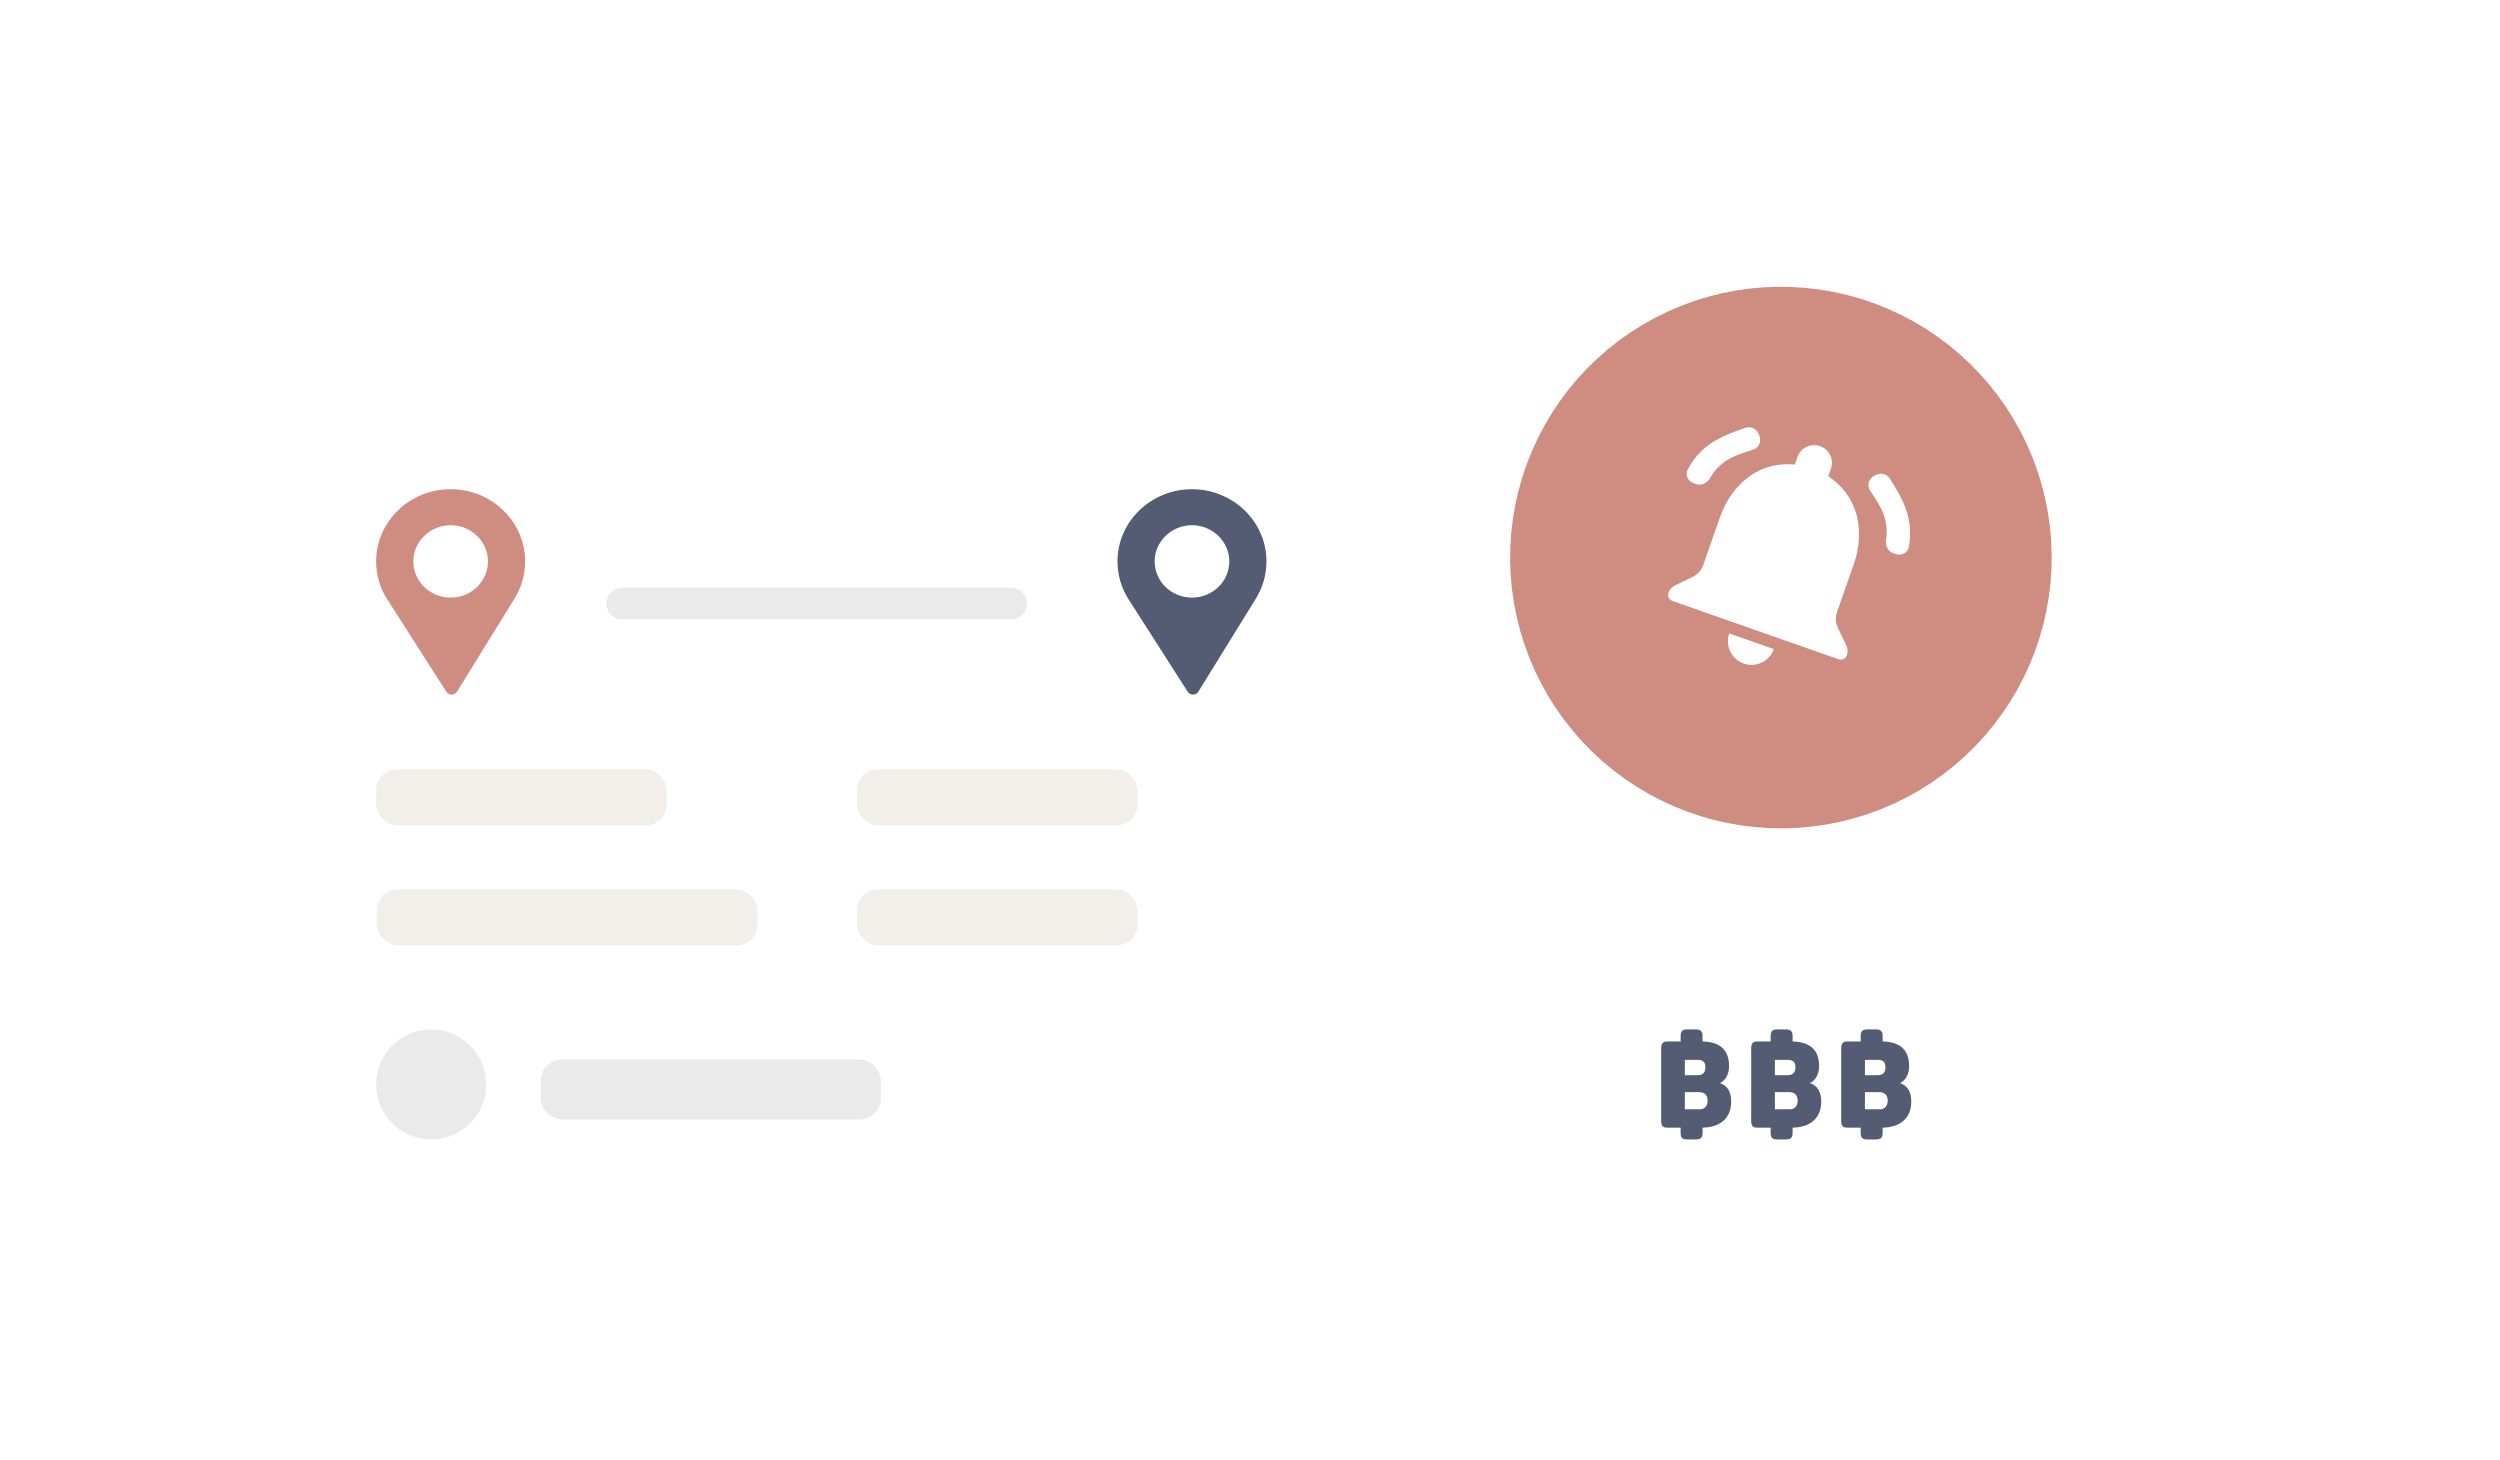<svg width="238" height="139" viewBox="0 0 238 139" fill="none" xmlns="http://www.w3.org/2000/svg">
<g filter="url(#filter0_dd)">
<rect x="21" y="38" width="170.476" height="80" rx="8" fill="white"/>
<path d="M42.901 46.572C38.99 46.572 35.809 49.656 35.809 53.447C35.809 54.727 36.174 55.977 36.867 57.061L42.497 65.856C42.731 66.222 43.281 66.216 43.507 65.848L48.994 56.969C49.648 55.907 49.994 54.689 49.994 53.447C49.994 49.656 46.812 46.572 42.901 46.572ZM42.901 56.892C40.917 56.892 39.347 55.327 39.347 53.447C39.347 51.551 40.946 50.001 42.901 50.001C44.857 50.001 46.455 51.551 46.455 53.447C46.455 55.31 44.906 56.892 42.901 56.892Z" fill="#CE8D80"/>
<path d="M113.476 46.572C109.565 46.572 106.383 49.656 106.383 53.447C106.383 54.727 106.749 55.977 107.441 57.061L113.072 65.856C113.305 66.222 113.856 66.216 114.082 65.848L119.569 56.969C120.222 55.907 120.568 54.689 120.568 53.447C120.568 49.656 117.387 46.572 113.476 46.572ZM113.476 56.892C111.492 56.892 109.921 55.327 109.921 53.447C109.921 51.551 111.52 50.001 113.476 50.001C115.431 50.001 117.03 51.551 117.03 53.447C117.03 55.31 115.481 56.892 113.476 56.892Z" fill="#545C73"/>
<line x1="59.213" y1="57.453" x2="96.269" y2="57.453" stroke="#EAEAEA" stroke-width="3" stroke-linecap="round"/>
<rect x="35.809" y="73.238" width="27.658" height="5.333" rx="2" fill="#F2EEE9"/>
<rect x="51.476" y="100.857" width="32.381" height="5.714" rx="2" fill="#EAEAEA"/>
<rect x="81.582" y="73.238" width="26.704" height="5.333" rx="2" fill="#F2EEE9"/>
<rect x="81.582" y="84.667" width="26.704" height="5.333" rx="2" fill="#F2EEE9"/>
<rect x="35.868" y="84.667" width="36.241" height="5.333" rx="2" fill="#F2EEE9"/>
<ellipse cx="41.047" cy="103.238" rx="5.238" ry="5.238" fill="#EAEAEA"/>
<path d="M160.588 108.476C160.372 108.476 160.22 108.428 160.13 108.331C160.041 108.235 159.996 108.082 159.996 107.873V107.354H158.723C158.515 107.354 158.366 107.305 158.277 107.209C158.187 107.112 158.143 106.959 158.143 106.75V99.762C158.143 99.553 158.187 99.4 158.277 99.303C158.366 99.199 158.515 99.147 158.723 99.147H159.996V98.615C159.996 98.406 160.041 98.254 160.13 98.157C160.22 98.052 160.372 98 160.588 98H161.481C161.697 98 161.85 98.052 161.939 98.157C162.036 98.254 162.084 98.406 162.084 98.615V99.147C163.767 99.187 164.608 99.971 164.608 101.5C164.608 101.87 164.53 102.2 164.374 102.49C164.217 102.779 164.005 102.985 163.737 103.105C164.452 103.355 164.809 103.938 164.809 104.855C164.809 105.636 164.571 106.243 164.094 106.678C163.625 107.104 162.955 107.33 162.084 107.354V107.873C162.084 108.098 162.032 108.255 161.928 108.343C161.831 108.432 161.653 108.476 161.392 108.476H160.588ZM161.627 102.357C161.857 102.357 162.036 102.297 162.163 102.176C162.289 102.047 162.352 101.862 162.352 101.621C162.352 101.363 162.293 101.178 162.174 101.066C162.055 100.953 161.872 100.897 161.627 100.897H160.398V102.357H161.627ZM161.816 105.604C162.055 105.604 162.237 105.531 162.364 105.386C162.498 105.234 162.565 105.036 162.565 104.795C162.565 104.521 162.494 104.316 162.352 104.179C162.211 104.043 162.017 103.974 161.772 103.974H160.398V105.604H161.816Z" fill="#545C73"/>
<path d="M169.159 108.476C168.944 108.476 168.791 108.428 168.702 108.331C168.612 108.235 168.568 108.082 168.568 107.873V107.354H167.295C167.086 107.354 166.937 107.306 166.848 107.209C166.759 107.112 166.714 106.96 166.714 106.75V99.762C166.714 99.553 166.759 99.4 166.848 99.303C166.937 99.199 167.086 99.147 167.295 99.147H168.568V98.616C168.568 98.406 168.612 98.254 168.702 98.157C168.791 98.052 168.944 98 169.159 98H170.053C170.269 98 170.421 98.052 170.511 98.157C170.607 98.254 170.656 98.406 170.656 98.616V99.147C172.338 99.187 173.18 99.971 173.18 101.5C173.18 101.87 173.101 102.2 172.945 102.49C172.789 102.78 172.576 102.985 172.308 103.105C173.023 103.355 173.381 103.938 173.381 104.855C173.381 105.636 173.142 106.243 172.666 106.678C172.197 107.104 171.527 107.33 170.656 107.354V107.873C170.656 108.098 170.604 108.255 170.499 108.343C170.403 108.432 170.224 108.476 169.963 108.476H169.159ZM170.198 102.357C170.429 102.357 170.607 102.297 170.734 102.176C170.861 102.047 170.924 101.862 170.924 101.621C170.924 101.363 170.864 101.178 170.745 101.066C170.626 100.953 170.444 100.897 170.198 100.897H168.97V102.357H170.198ZM170.388 105.604C170.626 105.604 170.808 105.531 170.935 105.386C171.069 105.234 171.136 105.036 171.136 104.795C171.136 104.522 171.065 104.316 170.924 104.18C170.782 104.043 170.589 103.974 170.343 103.974H168.97V105.604H170.388Z" fill="#545C73"/>
<path d="M177.731 108.476C177.515 108.476 177.362 108.428 177.273 108.331C177.184 108.235 177.139 108.082 177.139 107.873V107.354H175.866C175.658 107.354 175.509 107.306 175.419 107.209C175.33 107.112 175.285 106.96 175.285 106.75V99.762C175.285 99.553 175.33 99.4 175.419 99.303C175.509 99.199 175.658 99.147 175.866 99.147H177.139V98.616C177.139 98.406 177.184 98.254 177.273 98.157C177.362 98.052 177.515 98 177.731 98H178.624C178.84 98 178.993 98.052 179.082 98.157C179.179 98.254 179.227 98.406 179.227 98.616V99.147C180.91 99.187 181.751 99.971 181.751 101.5C181.751 101.87 181.673 102.2 181.516 102.49C181.36 102.78 181.148 102.985 180.88 103.105C181.595 103.355 181.952 103.938 181.952 104.855C181.952 105.636 181.714 106.243 181.237 106.678C180.768 107.104 180.098 107.33 179.227 107.354V107.873C179.227 108.098 179.175 108.255 179.071 108.343C178.974 108.432 178.795 108.476 178.535 108.476H177.731ZM178.769 102.357C179 102.357 179.179 102.297 179.305 102.176C179.432 102.047 179.495 101.862 179.495 101.621C179.495 101.363 179.436 101.178 179.317 101.066C179.197 100.953 179.015 100.897 178.769 100.897H177.541V102.357H178.769ZM178.959 105.604C179.197 105.604 179.38 105.531 179.506 105.386C179.64 105.234 179.707 105.036 179.707 104.795C179.707 104.522 179.637 104.316 179.495 104.18C179.354 104.043 179.16 103.974 178.915 103.974H177.541V105.604H178.959Z" fill="#545C73"/>
<path d="M184.414 32.023L185.496 32.83L186.534 33.693L187.525 34.608L188.467 35.575L189.357 36.589L190.193 37.649L190.972 38.751L191.693 39.892L192.353 41.07L192.95 42.28L193.483 43.52L193.951 44.786L194.351 46.075L194.684 47.383L194.948 48.706L195.142 50.042L195.265 51.386L195.319 52.735L195.302 54.084L195.214 55.431L195.055 56.771L194.827 58.101L194.53 59.418L194.164 60.717L193.73 61.995L193.231 63.249L192.666 64.475L192.038 65.669L191.348 66.829L190.599 67.952L189.791 69.033L188.929 70.071L188.013 71.063L187.046 72.005L186.032 72.895L184.972 73.731L183.87 74.51L182.729 75.231L181.552 75.89L180.341 76.487L179.101 77.021L177.835 77.488L176.547 77.889L175.238 78.221L173.915 78.485L172.579 78.679L171.235 78.803L169.887 78.856L168.537 78.839L167.19 78.751L165.85 78.593L164.52 78.365L163.203 78.067L161.904 77.701L160.626 77.268L159.372 76.768L158.147 76.203L156.952 75.575L155.792 74.885L154.67 74.136L153.588 73.329L152.55 72.466L151.559 71.55L150.617 70.584L149.726 69.569L148.891 68.51L148.111 67.408L147.391 66.266L146.731 65.089L146.134 63.879L145.601 62.639L145.133 61.373L144.733 60.084L144.4 58.776L144.136 57.452L143.942 56.117L143.818 54.773L143.765 53.424L143.782 52.075L143.87 50.728L144.028 49.388L144.257 48.057L144.554 46.741L144.92 45.442L145.353 44.164L145.853 42.91L146.418 41.684L147.046 40.489L147.736 39.329L148.485 38.207L149.292 37.125L150.155 36.087L151.071 35.096L152.038 34.154L153.052 33.264L154.112 32.428L155.214 31.649L156.355 30.928L157.532 30.268L158.742 29.671L159.982 29.138L161.248 28.671L162.537 28.27L163.845 27.937L165.169 27.674L166.505 27.48L167.849 27.356L169.197 27.302L170.547 27.32L171.893 27.408L173.234 27.566L174.564 27.794L175.88 28.091L177.179 28.457L178.458 28.891L179.711 29.391L180.937 29.955L182.132 30.584L183.292 31.273L184.414 32.023Z" fill="#CE8D80"/>
<g clip-path="url(#clip0)">
<path d="M166.852 42.83C167.445 42.655 167.745 41.995 167.477 41.437L167.383 41.241C167.166 40.789 166.648 40.567 166.173 40.726C163.705 41.558 161.901 42.389 160.672 44.699C160.404 45.202 160.682 45.806 161.219 45.994L161.465 46.08C161.966 46.256 162.507 46.003 162.772 45.544C163.728 43.882 165.049 43.358 166.852 42.83ZM179.548 51.429C179.468 51.953 179.733 52.489 180.234 52.664L180.476 52.749C181.015 52.938 181.61 52.639 181.714 52.078C182.189 49.507 181.302 47.733 179.903 45.547C179.632 45.124 179.086 44.974 178.633 45.193L178.44 45.287C177.886 45.556 177.708 46.254 178.06 46.759C179.129 48.296 179.839 49.532 179.548 51.429ZM176.474 53.73C177.617 50.471 176.833 47.132 174.051 45.345L174.304 44.623C174.613 43.742 174.151 42.781 173.27 42.472C172.389 42.163 171.428 42.625 171.119 43.506L170.866 44.228C167.566 43.881 164.882 45.991 163.735 49.261L162.147 53.787C161.972 54.288 161.605 54.698 161.127 54.928L159.465 55.726C159.171 55.868 158.945 56.12 158.837 56.428V56.428C158.724 56.749 158.893 57.1 159.213 57.212L175.038 62.764C175.358 62.876 175.709 62.707 175.822 62.387V62.387C175.93 62.079 175.911 61.74 175.77 61.446L174.971 59.784C174.741 59.306 174.711 58.756 174.886 58.256L176.474 53.73ZM166.008 63.173C166.157 63.225 166.299 63.263 166.448 63.279C167.19 63.373 167.916 63.103 168.416 62.563C168.611 62.345 168.761 62.088 168.866 61.791L164.619 60.301C164.22 61.472 164.83 62.759 166.008 63.173Z" fill="white"/>
</g>
</g>
<defs>
<filter id="filter0_dd" x="0" y="-16.174" width="237.263" height="155.174" filterUnits="userSpaceOnUse" color-interpolation-filters="sRGB">
<feFlood flood-opacity="0" result="BackgroundImageFix"/>
<feColorMatrix in="SourceAlpha" type="matrix" values="0 0 0 0 0 0 0 0 0 0 0 0 0 0 0 0 0 0 127 0"/>
<feOffset dx="9" dy="9"/>
<feGaussianBlur stdDeviation="6"/>
<feColorMatrix type="matrix" values="0 0 0 0 0.9 0 0 0 0 0.9 0 0 0 0 0.9 0 0 0 0.5 0"/>
<feBlend mode="normal" in2="BackgroundImageFix" result="effect1_dropShadow"/>
<feColorMatrix in="SourceAlpha" type="matrix" values="0 0 0 0 0 0 0 0 0 0 0 0 0 0 0 0 0 0 127 0"/>
<feOffset dx="-9" dy="-9"/>
<feGaussianBlur stdDeviation="6"/>
<feColorMatrix type="matrix" values="0 0 0 0 0.99 0 0 0 0 0.99 0 0 0 0 0.99 0 0 0 0.5 0"/>
<feBlend mode="normal" in2="effect1_dropShadow" result="effect2_dropShadow"/>
<feBlend mode="normal" in="SourceGraphic" in2="effect2_dropShadow" result="shape"/>
</filter>
<clipPath id="clip0">
<rect x="161.053" y="35.417" width="27" height="27" transform="rotate(19.331 161.053 35.417)" fill="white"/>
</clipPath>
</defs>
</svg>
